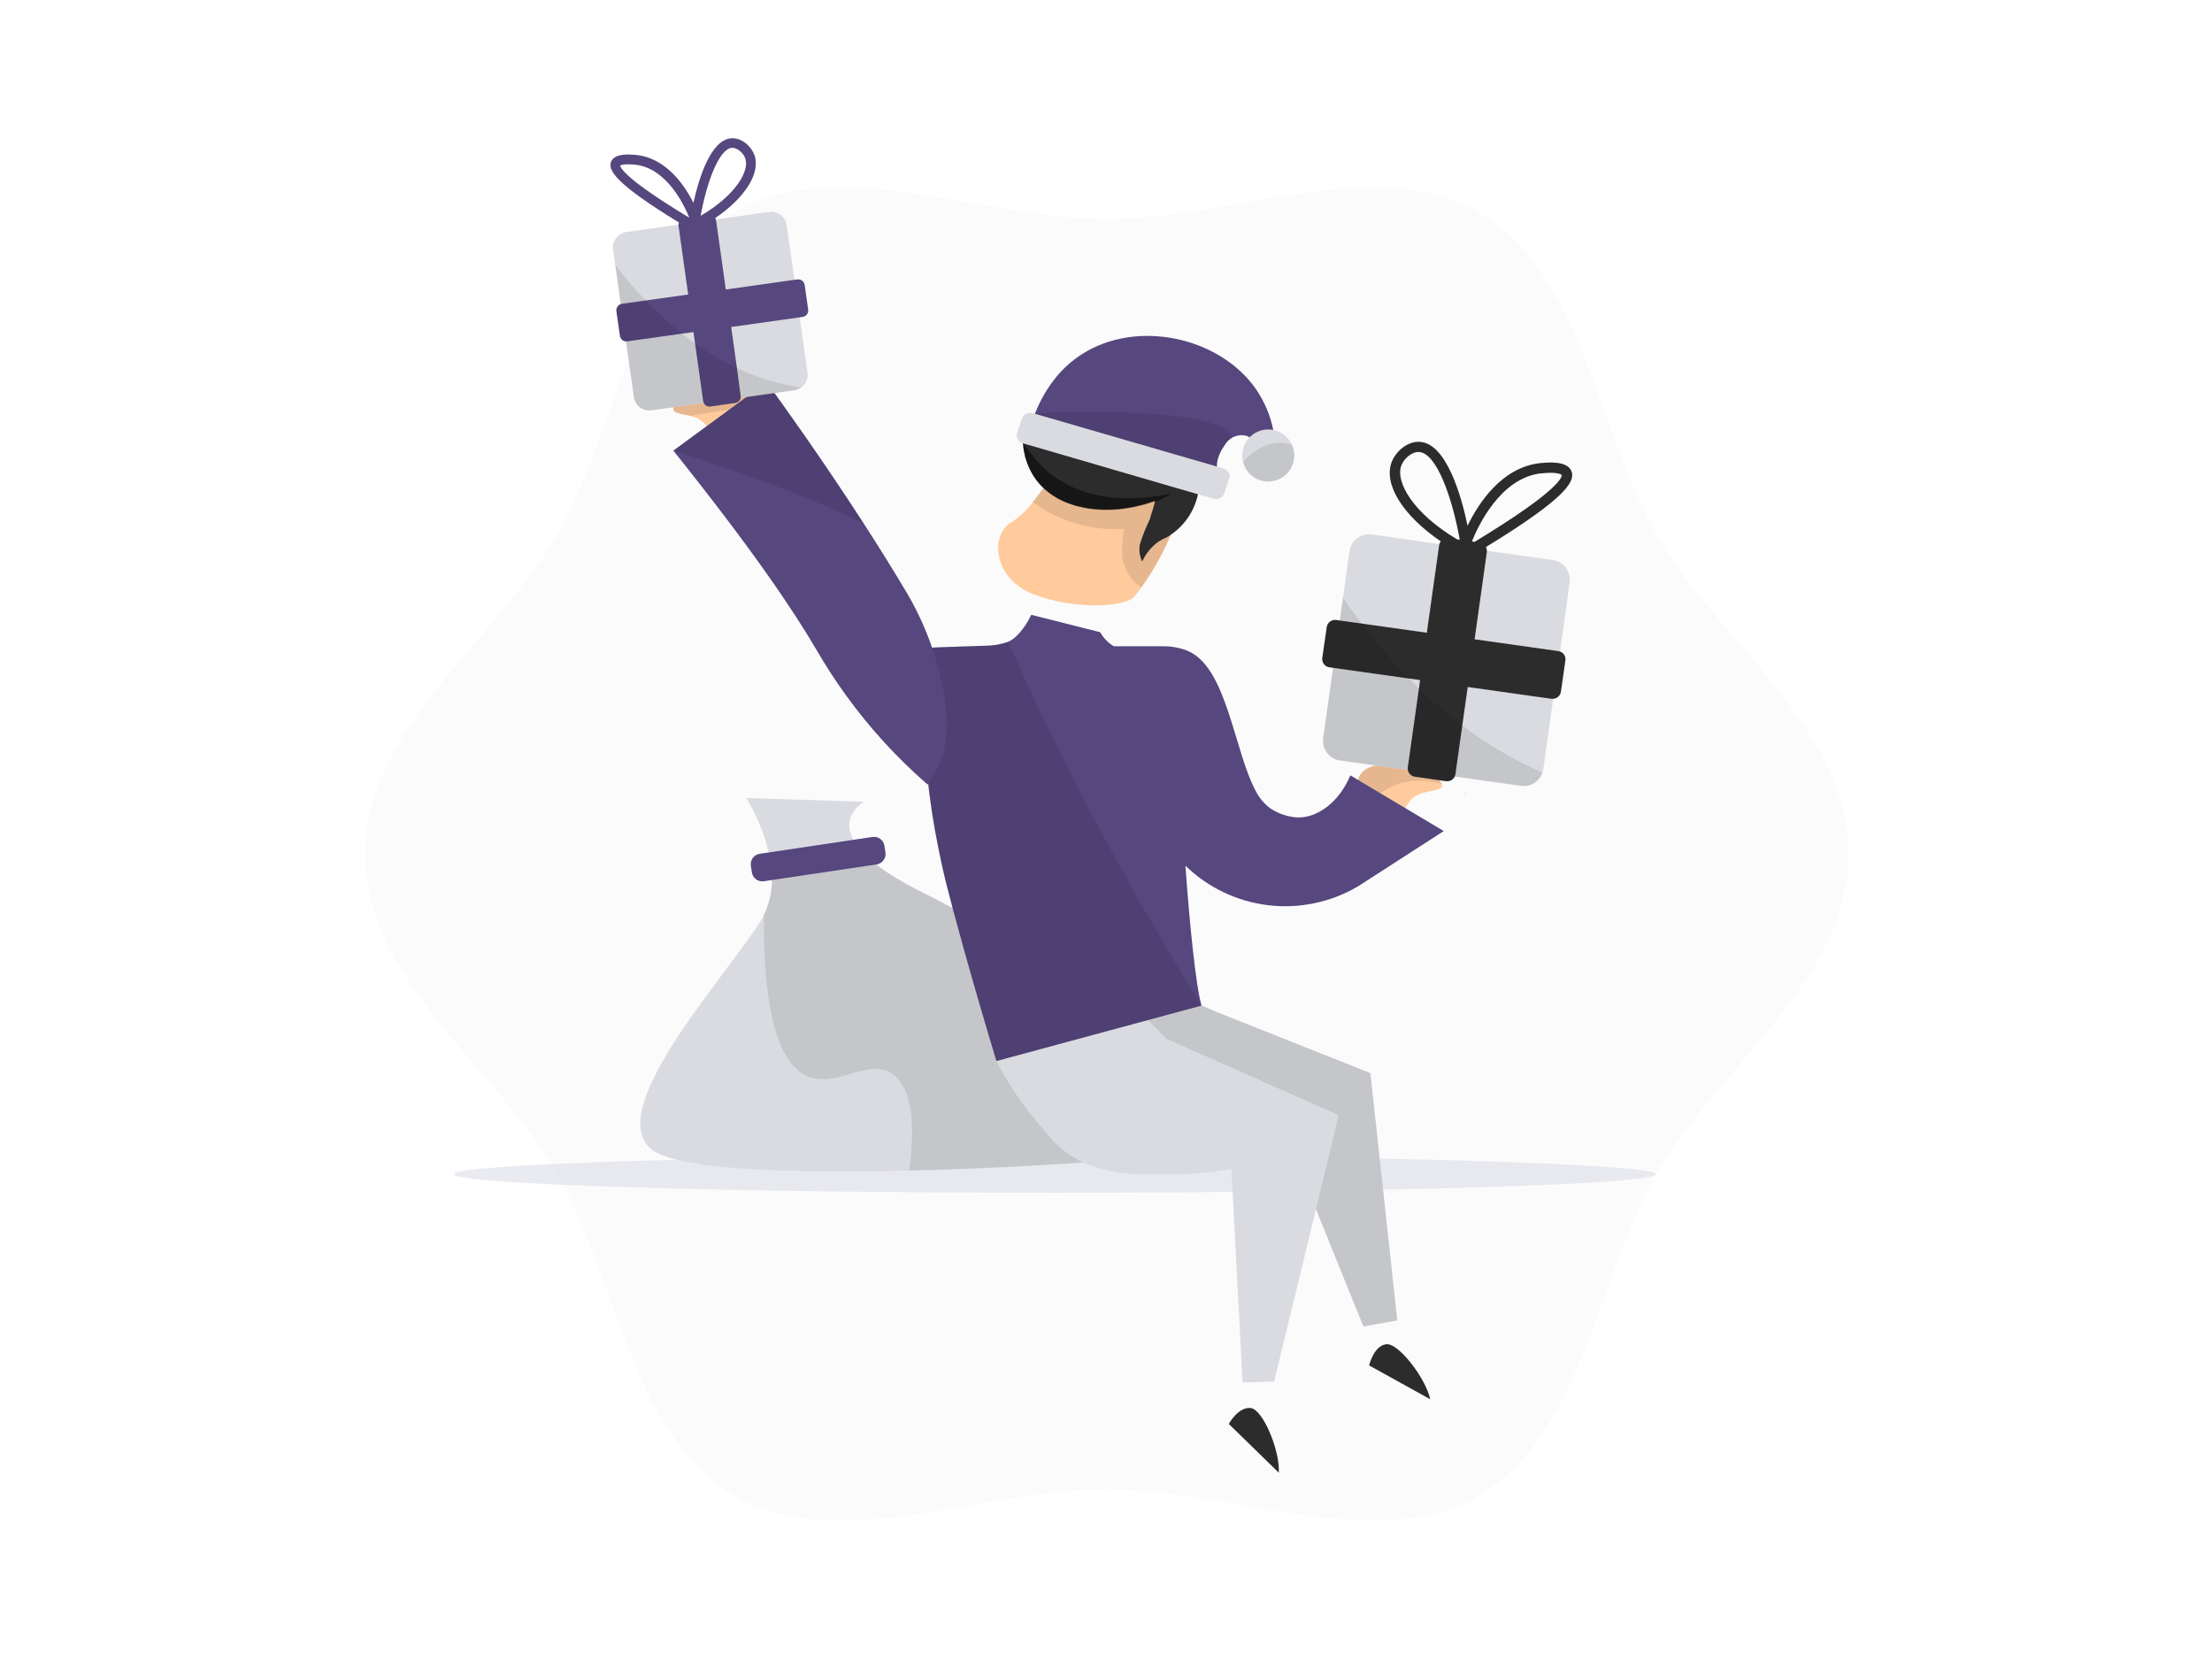 <svg xmlns="http://www.w3.org/2000/svg" width="800" height="600" fill="none" viewBox="0 0 800 600">
    <path d="M132 308.898C132 354.233 180.018 387.081 201.116 423.815C223.147 461.704 228.27 519.396 266.159 541.194C302.753 562.408 354.972 538.627 400.353 538.627C445.734 538.627 497.918 562.291 534.547 541.194C572.319 519.279 577.559 461.588 599.473 423.815C620.688 387.221 668.589 354.233 668.589 308.898C668.589 263.564 620.746 230.716 599.473 193.97C577.559 156.209 572.319 98.389 534.547 76.591C497.836 55.389 445.734 79.158 400.353 79.158C354.972 79.158 302.8 55.389 266.159 76.475C228.386 98.389 223.147 156.092 201.232 193.853C180.018 230.681 132.117 263.553 132 308.898Z" fill="#56477e" style="fill: #56477e; fill: #56477e;" opacity="0.02"/>
    <path d="M509.493 290.228C507.351 293.383 505.772 296.885 504.825 300.578L496.12 289.633L490.881 283.051C490.881 283.051 491.161 277.859 497.882 276.797C504.604 275.735 520.427 279.982 521.489 283.53C522.516 287.077 513.122 284.755 509.493 290.228Z" fill="#FFCB9D" style="fill: #FFCB9D; fill: #FFCB9D;"/>
    <path d="M274.177 146.874L273.138 148.169L260.232 164.447C259.281 160.752 257.702 157.247 255.565 154.085C254.136 152.196 252.057 150.903 249.73 150.456C246.23 149.546 242.974 149.581 243.604 147.399C244.619 143.898 260.536 139.604 267.222 140.654C268.107 140.794 268.972 141.037 269.801 141.378C271.335 141.989 272.612 143.11 273.418 144.552C273.824 145.267 274.082 146.057 274.177 146.874Z" fill="#FFCB9D" style="fill: #FFCB9D; fill: #FFCB9D;"/>
    <path d="M164.172 424.667C164.172 428.343 261.632 431.377 381.473 431.377C501.314 431.377 598.762 428.343 598.762 424.667C598.762 420.991 501.582 417.957 381.473 417.957C261.363 417.957 164.172 420.991 164.172 424.667Z" fill="#D6D8E2" opacity="0.5"/>
    <path d="M235.354 415.472C244.689 423.512 289.58 424.317 328.858 423.36C362.278 422.543 391.637 420.443 391.637 420.443C421.778 372.541 374.017 343.042 332.767 322.306C322.778 317.288 316.43 312.796 312.58 308.875C300.455 296.634 312.486 289.96 312.486 289.96L269.929 288.606C269.929 288.606 277.374 300.275 278.914 313.379C279.807 319.379 278.88 325.508 276.254 330.976C276.067 331.361 275.857 331.735 275.647 332.143C265.122 350.242 218.072 400.594 235.354 415.472Z" fill="#DADBE0"/>
    <path d="M328.857 423.36C362.277 422.543 391.637 420.443 391.637 420.443C421.778 372.541 374.016 343.042 332.766 322.306C322.778 317.288 316.43 312.796 312.579 308.875L278.914 313.379C279.806 319.379 278.879 325.508 276.253 330.976C275.973 372.821 283.978 386.194 292.59 389.438C302.777 393.277 313.594 382.81 322.323 388.166C330.806 393.382 330.701 409.497 328.857 423.36Z" fill="black" opacity="0.1"/>
    <path d="M315.551 302.7L274.764 308.788C272.686 309.099 271.253 311.035 271.564 313.112L271.922 315.513C272.232 317.591 274.168 319.024 276.246 318.714L317.032 312.626C319.11 312.315 320.543 310.379 320.233 308.302L319.875 305.901C319.565 303.823 317.629 302.39 315.551 302.7Z" fill="#56477e" style="fill: #56477e; fill: #56477e;"/>
    <path d="M430.378 174.074C429.118 177.645 427.368 183.094 425.174 189.384L423.867 192.546C420.989 199.565 417.3 206.222 412.875 212.384C411.988 213.551 411.101 214.718 410.203 215.803C406.772 219.735 388.031 220.552 373.585 214.869C359.139 209.186 357.902 193.235 365.93 188.789C368.823 186.895 371.359 184.505 373.422 181.729L373.492 181.636C375.154 179.62 376.712 177.521 378.16 175.346C379.326 173.643 380.353 171.846 381.345 170.13C382.745 167.796 383.551 166.349 383.551 166.349L397.974 159.628L425.979 167.4L425.897 167.645C424.579 171.612 424.731 174.809 425.711 175.918C425.829 176.073 425.986 176.194 426.166 176.268C427.134 176.653 428.745 175.533 429.667 174.751L430.18 174.284L430.378 174.074Z" fill="#FFCB9D" style="fill: #FFCB9D; fill: #FFCB9D;"/>
    <path d="M430.25 174.051C430.25 174.109 430.25 174.168 430.192 174.238C429.025 177.832 427.333 183.2 425.058 189.349L423.751 192.511C420.891 199.539 417.201 206.199 412.758 212.349C411.078 211.338 409.643 209.967 408.558 208.335C407.344 206.574 406.487 204.591 406.037 202.5C405.687 200.224 405.664 197.91 405.967 195.627C406.037 194.166 406.232 192.714 406.55 191.286C400.719 191.663 394.867 191.019 389.257 189.384C383.592 187.7 378.254 185.068 373.469 181.601C375.131 179.585 376.689 177.486 378.136 175.311C379.817 173.164 380.797 171.682 381.474 170.644C381.649 170.422 383.679 166.875 383.679 166.875L398.125 160.025L425.758 167.586H425.851L426.131 167.645C424.836 171.472 424.883 174.506 425.664 175.813C425.734 176.093 426.096 176.291 426.318 176.467C427.38 176.968 428.838 175.556 429.655 174.646C429.947 174.389 430.157 174.133 430.25 174.051Z" fill="black" opacity="0.1"/>
    <path d="M368.906 158.905C369.233 159.196 369.583 159.488 369.945 159.756C369.945 160.118 369.945 160.468 370.027 160.83C370.042 161.072 370.069 161.314 370.108 161.554C370.103 161.62 370.103 161.686 370.108 161.752C370.131 161.995 370.166 162.236 370.213 162.475C370.272 162.837 370.33 163.21 370.412 163.584C370.493 163.957 370.563 164.307 370.657 164.669C370.646 164.711 370.646 164.755 370.657 164.797C370.657 165.054 370.785 165.299 370.855 165.556C370.925 165.813 370.96 165.918 371.018 166.104C371.047 166.224 371.086 166.342 371.135 166.454C371.193 166.665 371.263 166.871 371.345 167.073C371.438 167.376 371.555 167.668 371.672 167.948C371.788 168.228 371.882 168.485 371.999 168.753C372.014 168.791 372.033 168.826 372.057 168.858C372.162 169.127 372.29 169.395 372.419 169.652C372.547 169.909 372.792 170.399 373.002 170.819C373.212 171.239 373.294 171.355 373.446 171.612C373.597 171.869 373.807 172.207 374.006 172.499C374.204 172.791 374.554 173.316 374.846 173.666C375.138 174.016 375.278 174.226 375.511 174.494L375.744 174.786C375.908 174.973 376.071 175.16 376.234 175.323C376.318 175.422 376.408 175.515 376.503 175.603C376.69 175.813 376.888 176.011 377.086 176.21L377.273 176.385C377.503 176.619 377.744 176.841 377.996 177.05C378.195 177.237 378.417 177.423 378.627 177.587C378.672 177.636 378.723 177.679 378.778 177.715L379.327 178.147L379.84 178.52L380.132 178.742L380.832 179.209C381.52 179.664 382.256 180.096 383.002 180.492L383.493 180.737C383.693 180.85 383.899 180.951 384.111 181.041L384.613 181.274C385.634 181.727 386.683 182.117 387.752 182.441L388.545 182.698L388.767 182.768L389.689 183.025H389.876C390.144 183.106 390.424 183.165 390.692 183.235C398.627 185.113 408.091 184.518 417.601 181.122L417.706 181.286V181.403C417.274 182.908 416.971 184.425 416.434 185.767C416.329 186.269 416.131 186.63 416.026 187.132L415.921 187.645C414.444 190.656 413.203 193.777 412.21 196.981C411.882 199.061 412.187 201.191 413.085 203.095C414.4 200.204 416.448 197.706 419.025 195.849C419.964 195.267 420.947 194.76 421.965 194.332C422.397 194.087 422.806 193.83 423.202 193.562C423.269 193.526 423.331 193.483 423.389 193.433C426.691 191.209 429.374 188.181 431.184 184.635C431.847 183.335 432.387 181.975 432.794 180.574C433.081 179.799 433.242 178.984 433.273 178.159L433.424 178.054C435.47 177.752 437.377 176.841 438.897 175.44C438.779 174.93 438.533 174.458 438.182 174.07C437.831 173.682 437.386 173.39 436.89 173.223L433.389 172.056C434.889 168.317 437.338 165.035 440.496 162.534C438.991 160.3 436.692 158.722 434.066 158.123C435.569 155.055 435.799 151.518 434.707 148.281C433.614 145.044 431.287 142.37 428.232 140.841C425.888 139.732 423.282 139.296 420.705 139.581C418.354 139.874 416.139 140.847 414.334 142.381C413.9 140.752 413.15 139.225 412.126 137.886C411.102 136.547 409.824 135.423 408.366 134.577C406.907 133.732 405.296 133.182 403.626 132.96C401.955 132.737 400.256 132.846 398.627 133.279C396.291 133.893 394.178 135.16 392.535 136.931C390.892 138.702 389.787 140.904 389.35 143.28C388.264 141.138 386.609 139.338 384.566 138.075C380.778 142.506 377.742 147.528 375.581 152.942L374.227 152.487C373.457 152.242 372.621 152.309 371.899 152.673C371.177 153.037 370.626 153.67 370.365 154.435L368.906 158.905Z" fill="#2c2c2c"/>
    <path d="M369.932 159.78C370.186 164.811 371.914 169.657 374.903 173.713C382.931 184.308 400.213 187.529 417.705 181.297L417.81 181.449V181.578C419.988 180.587 422.107 179.473 424.158 178.24L424.006 178.345C420.027 179.127 396.129 185.113 378.777 170.399C375.319 167.317 372.338 163.738 369.932 159.78Z" fill="black" opacity="0.5"/>
    <path d="M461.288 161.717C461.315 162.088 461.268 162.461 461.151 162.814C461.033 163.167 460.847 163.493 460.603 163.774C460.359 164.054 460.062 164.284 459.729 164.45C459.396 164.616 459.033 164.714 458.662 164.739L457.892 164.797C457.328 164.827 456.767 164.689 456.281 164.401C455.795 164.112 455.405 163.685 455.162 163.175C453.925 160.573 453.645 159.406 451.918 158.169C450.191 156.933 447.343 157.329 445.605 158.286C444.516 158.941 443.606 159.855 442.956 160.947C442.256 161.927 439.198 166.198 440.365 170.574C441.089 173.258 442.874 174.074 442.547 174.774C442.081 175.755 437.88 175.288 423.469 170.235H423.398L422.967 170.177L422.033 169.99L421.555 169.897L419.851 169.523C413.118 168.076 405.977 166.314 398.52 164.132C394.148 162.864 389.951 161.542 385.929 160.165L385.276 159.931L382.709 159.033C380.013 158.088 377.411 157.131 374.879 156.162C374.456 155.997 374.08 155.733 373.781 155.392C373.483 155.051 373.271 154.642 373.163 154.202C373.043 153.704 373.063 153.183 373.222 152.697C373.513 151.81 373.852 150.818 374.26 149.756L374.365 149.476C376.239 144.642 378.875 140.139 382.172 136.138C384.764 133.031 387.813 130.336 391.215 128.145C411.286 115.239 441.135 121.984 454.17 140.631C457.269 145.116 459.422 150.187 460.494 155.532C460.889 157.575 461.154 159.641 461.288 161.717Z" fill="#56477e" style="fill: #56477e; fill: #56477e;"/>
    <path d="M445.605 158.286C444.516 158.941 443.606 159.855 442.956 160.947C442.256 161.927 439.198 166.198 440.365 170.574C441.089 173.258 442.874 174.074 442.547 174.774C442.081 175.755 437.88 175.288 423.469 170.235H423.399L422.967 170.177L422.033 169.99L421.555 169.897L419.851 169.523C413.118 168.076 405.977 166.314 398.52 164.132C394.148 162.864 389.951 161.542 385.929 160.165L385.276 159.931L382.709 159.033L373.163 154.202C373.043 153.704 373.063 153.183 373.222 152.697C373.513 151.81 373.852 150.818 374.26 149.756L374.365 149.476C381.028 149.114 441.556 146.524 445.605 158.286Z" fill="black" opacity="0.1"/>
    <path d="M370.026 160.363L370.493 160.492L374.554 161.659L383.131 164.156L383.574 164.284L420.156 174.95L423.797 176.011L432.327 178.485L436.738 179.769L438.652 180.317C439.426 180.591 440.276 180.563 441.03 180.238C441.785 179.914 442.39 179.317 442.724 178.567L444.615 172.942C444.773 172.457 444.773 171.934 444.615 171.449C444.421 170.942 444.108 170.489 443.702 170.129C443.295 169.77 442.808 169.514 442.281 169.383L438.395 168.217L429.888 165.778L429.608 165.696L399.269 156.886L398.557 156.676L375.219 149.908L373.737 149.476C372.968 149.201 372.124 149.224 371.372 149.542C370.62 149.86 370.015 150.448 369.676 151.191L368.334 155.171L367.786 156.804C367.695 157.185 367.681 157.581 367.744 157.967C367.808 158.354 367.948 158.724 368.157 159.055C368.366 159.387 368.639 159.673 368.96 159.898C369.281 160.123 369.643 160.281 370.026 160.363Z" fill="#DADBE0"/>
    <path d="M461.755 173.631C460.585 174.037 459.346 174.209 458.11 174.135C456.874 174.062 455.664 173.745 454.551 173.203C453.437 172.661 452.442 171.904 451.621 170.976C450.801 170.049 450.172 168.968 449.771 167.796C449.689 167.551 449.607 167.306 449.549 167.061C448.964 164.772 449.261 162.347 450.381 160.267C451.5 158.187 453.361 156.604 455.593 155.831C457.826 155.059 460.267 155.153 462.433 156.097C464.599 157.04 466.331 158.763 467.286 160.923C467.379 161.145 467.473 161.378 467.554 161.612C467.965 162.782 468.141 164.021 468.072 165.259C468.003 166.497 467.69 167.709 467.151 168.826C466.612 169.943 465.858 170.942 464.932 171.767C464.006 172.591 462.926 173.225 461.755 173.631Z" fill="#DADBE0"/>
    <path d="M386.805 391.912L459.479 401.971L461.755 402.274C472.234 428.094 482.681 453.913 493.098 479.733L505.339 477.528C502.095 447.717 498.855 417.907 495.618 388.096L440.389 366.147L417.051 356.135L387.703 390.827C387.435 391.177 387.131 391.527 386.805 391.912Z" fill="#DADBE0"/>
    <path d="M387.762 390.827L458.943 400.687C459.13 401.119 459.293 401.562 459.48 401.994L461.755 402.297C472.234 428.117 482.682 453.937 493.098 479.756L505.339 477.551C502.095 447.74 498.855 417.93 495.619 388.119L440.389 366.147L417.051 356.135L387.762 390.827Z" fill="black" opacity="0.1"/>
    <path d="M484.148 403.313L482.981 408.167C475.63 438.677 468.24 469.18 460.81 499.675L449.386 499.979L445.361 422.742C439.006 423.91 432.567 424.554 426.107 424.667C412.022 424.935 399.373 425.262 387.926 418.342C382.616 415.122 379.629 411.283 373.794 404.211C368.59 397.878 364.087 391 360.363 383.697L415.476 356.123C415.149 360.137 414.834 364.14 414.508 368.119L421.719 375.657L432.338 380.325L484.148 403.313Z" fill="#DADBE0"/>
    <path d="M462.491 532.629L444.416 514.985C444.416 514.985 447.742 508.812 452.269 509.221C456.797 509.629 463.016 524.927 462.491 532.629Z" fill="#2c2c2c"/>
    <path d="M517.254 506.058L495.164 493.818C495.164 493.818 496.728 486.968 501.185 486.163C505.643 485.358 515.678 498.509 517.254 506.058Z" fill="#2c2c2c"/>
    <path d="M521.465 283.53C514.394 281.663 504.324 281.126 496.144 289.633L490.904 283.051C490.904 283.051 491.184 277.859 497.906 276.797C504.627 275.735 520.404 279.971 521.465 283.53Z" fill="black" opacity="0.1"/>
    <path d="M530.171 286.786L529.156 287.229L529.646 286.576C529.817 286.656 529.992 286.726 530.171 286.786Z" fill="black" opacity="0.1"/>
    <path d="M567.722 210.423L564.221 235.605L561.747 252.724L558.165 278.115C558.102 278.54 558 278.958 557.861 279.364C557.344 280.948 556.287 282.3 554.876 283.185C553.464 284.069 551.787 284.431 550.136 284.207L526.121 280.834L509.143 278.501L484.638 275.058C482.767 274.797 481.075 273.807 479.931 272.302C478.788 270.798 478.286 268.903 478.535 267.03L482.118 241.603L484.545 224.391L485.712 216.223L488.045 199.373C488.303 197.501 489.294 195.808 490.799 194.666C492.304 193.524 494.202 193.026 496.074 193.282L520.579 196.782L537.721 199.186L561.607 202.547C563.443 202.822 565.103 203.794 566.241 205.261C567.38 206.727 567.91 208.576 567.722 210.423Z" fill="#DADBE0"/>
    <path d="M564.173 235.629C564.005 235.56 563.828 235.513 563.648 235.489L533.309 231.206L537.743 199.595C537.76 199.42 537.76 199.244 537.743 199.069C537.727 198.64 537.611 198.221 537.405 197.844C566.974 179.769 569.798 173.911 568.293 170.329C567.196 167.715 563.345 166.77 556.845 167.516C542.982 169.115 534.604 182.219 530.765 190.131C528.431 178.964 522.993 160.223 513.39 159.791C508.967 159.558 504.825 163.292 503.366 166.98C500.18 175.043 507.38 186.49 521.091 195.79C520.878 196.069 520.713 196.38 520.601 196.712C520.546 196.871 520.507 197.036 520.485 197.202L516.027 228.837L492.339 225.5L484.532 224.415L483.214 224.228C482.433 224.133 481.647 224.344 481.018 224.816C480.39 225.288 479.968 225.984 479.841 226.76L478.219 237.962C478.116 238.746 478.325 239.539 478.8 240.17C479.276 240.8 479.981 241.219 480.763 241.335L482.093 241.521L509.656 245.407L513.6 245.956L513.191 248.885L509.154 277.532C509.113 277.826 509.113 278.125 509.154 278.419C509.27 279.047 509.578 279.624 510.036 280.069C510.493 280.514 511.078 280.806 511.709 280.904L523.005 282.526C523.643 282.612 524.291 282.49 524.854 282.179C525.417 281.868 525.865 281.385 526.132 280.799C526.254 280.537 526.337 280.258 526.377 279.971L528.863 262.304L530.823 248.464L561.163 252.735H561.723C562.418 252.692 563.076 252.411 563.588 251.939C564.101 251.467 564.435 250.834 564.535 250.145L566.145 238.849C566.252 238.166 566.112 237.467 565.751 236.877C565.39 236.287 564.831 235.844 564.173 235.629ZM557.265 171.215C558.427 171.08 559.596 171.006 560.766 170.994C563.648 170.994 564.687 171.566 564.815 171.764C564.932 172.231 564.979 176.782 533.309 195.965L532.34 195.825C534.417 190.574 542.504 172.907 557.265 171.192V171.215ZM506.832 168.298C507.789 165.859 510.578 163.351 513.191 163.467C519.539 163.782 525.211 179.897 527.941 195.195L526.984 195.067C510.823 185.452 504.568 174.109 506.832 168.275V168.298Z" fill="#2c2c2c"/>
    <path d="M557.874 279.364C557.356 280.948 556.3 282.3 554.888 283.184C553.477 284.069 551.8 284.431 550.149 284.207L526.134 280.834C525.867 281.42 525.419 281.903 524.855 282.214C524.292 282.525 523.644 282.647 523.007 282.561L511.711 280.939C511.079 280.844 510.492 280.553 510.033 280.108C509.575 279.662 509.268 279.083 509.155 278.454L484.65 275.011C482.779 274.751 481.087 273.76 479.944 272.256C478.8 270.752 478.298 268.856 478.548 266.983L482.13 241.556L480.8 241.37C480.017 241.257 479.31 240.839 478.833 240.207C478.357 239.576 478.149 238.781 478.256 237.997L479.866 226.69C479.993 225.914 480.415 225.218 481.043 224.746C481.672 224.274 482.458 224.063 483.239 224.158L484.557 224.345L485.724 216.176C487.603 218.977 489.82 222.116 492.375 225.511C497.722 232.543 503.51 239.227 509.704 245.524C510.871 246.691 512.038 247.858 513.205 249.025C518.16 253.807 523.397 258.288 528.888 262.444C537.821 269.249 547.555 274.932 557.874 279.364Z" fill="black" opacity="0.1"/>
    <path d="M274.175 146.874L273.137 148.169C266.66 147.574 256.928 149.033 249.799 150.421C246.298 149.511 243.042 149.546 243.672 147.364C244.688 143.863 260.604 139.569 267.291 140.619C268.175 140.759 269.041 141.002 269.869 141.343L273.487 144.517C273.873 145.248 274.107 146.05 274.175 146.874Z" fill="black" opacity="0.1"/>
    <path d="M335.275 279.597C336.189 288.856 337.587 298.06 339.465 307.171C340.877 314.383 342.592 321.816 348.485 342.902C351.402 353.346 355.381 367.255 360.364 383.744L434.556 363.685C432.467 356.683 430.215 333.87 428.721 313.088C436.863 321.007 447.382 326.029 458.659 327.38C469.936 328.732 481.345 326.338 491.127 320.567L522.155 300.567L488.373 280.414C484.487 289.75 476.844 295.747 469.458 295.642C465.887 295.492 462.427 294.362 459.457 292.375C457.348 290.813 455.614 288.799 454.381 286.482C446.213 271.803 443.879 240.798 429.083 235.208C426.332 234.189 423.416 233.69 420.483 233.738H402.862C401.537 232.959 400.353 231.961 399.362 230.786C398.803 230.127 398.314 229.411 397.903 228.65L372.978 222.361C370.434 227.565 367.144 231.171 364.483 232.163C363.198 232.611 361.879 232.954 360.539 233.19C359.465 233.363 358.382 233.472 357.295 233.516C357.295 233.516 335.637 234.182 335.357 234.31C336.967 250.798 336.851 281.021 335.275 279.597Z" fill="#56477e" style="fill: #56477e; fill: #56477e;"/>
    <path d="M335.171 278.407C335.171 278.804 335.241 279.212 335.276 279.574C336.188 288.832 337.586 298.036 339.465 307.148C340.877 314.36 342.592 321.793 348.485 342.879C351.402 353.322 355.382 367.232 360.364 383.72L434.556 363.684C419.071 338.806 403.493 311.594 388.382 282.001C379.731 264.972 371.784 248.348 364.542 232.128C363.259 232.582 361.939 232.925 360.598 233.155C359.524 233.328 358.44 233.437 357.354 233.481C357.354 233.481 335.696 234.147 335.416 234.275C333.94 248.945 333.858 263.722 335.171 278.407Z" fill="black" opacity="0.1"/>
    <path d="M340.409 274.475C339.208 277.781 337.551 280.904 335.485 283.752C324.45 274.157 314.549 263.332 305.974 251.487C302.082 246.105 298.468 240.528 295.145 234.777C287.339 221.451 272.869 199.63 243.521 162.977C254.778 154.723 266.027 146.469 277.268 138.215C282.683 145.66 297.106 165.719 312.369 189.314C317.655 197.482 323.034 206.094 328.169 214.741C334.738 226.008 339.243 238.357 341.471 251.207C343.397 263.039 342.16 269.644 340.409 274.475Z" fill="#56477e" style="fill: #56477e; fill: #56477e;"/>
    <path d="M312.369 189.314C285.028 175.778 243.521 162.977 243.521 162.977C254.778 154.723 266.027 146.469 277.268 138.215C282.683 145.66 297.117 165.719 312.369 189.314Z" fill="black" opacity="0.1"/>
    <path d="M289.789 140.117C289.038 140.655 288.17 141.007 287.257 141.144L267.874 143.863L254.513 145.777L235.586 148.426C234.111 148.622 232.618 148.226 231.433 147.326C230.248 146.425 229.467 145.092 229.262 143.618L226.426 123.606L224.512 110.081L222.494 95.752L221.712 90.244C221.528 88.769 221.928 87.281 222.826 86.097C223.724 84.914 225.05 84.128 226.519 83.908L245.342 81.259L258.843 79.368L278.19 76.65C279.666 76.45 281.16 76.844 282.346 77.746C283.532 78.647 284.312 79.982 284.515 81.457L287.303 101.201L289.217 114.784L292.041 134.808C292.184 135.814 292.049 136.84 291.653 137.776C291.256 138.711 290.611 139.521 289.789 140.117Z" fill="#DADBE0"/>
    <path d="M292.276 111.937L291.027 103.057C290.929 102.444 290.597 101.893 290.1 101.521C289.604 101.149 288.982 100.984 288.367 101.061L287.328 101.201L262.496 104.702L258.996 79.765C258.979 79.633 258.943 79.503 258.891 79.38C258.83 79.206 258.752 79.037 258.657 78.878C269.58 71.469 275.309 62.32 272.754 55.844C271.587 52.868 268.308 49.811 264.585 50.009C257.059 50.383 252.764 64.467 250.792 73.347C247.595 67.023 241.014 57.302 230.372 56.077C225.039 55.47 221.993 56.24 221.036 58.411C219.799 61.352 222.005 66.089 245.541 80.465C245.455 80.689 245.404 80.926 245.39 81.165C245.372 81.305 245.372 81.446 245.39 81.586L248.89 106.511L233.639 108.646L224.945 109.871C224.801 109.894 224.66 109.933 224.525 109.988C224.002 110.156 223.555 110.503 223.262 110.968C222.97 111.434 222.851 111.987 222.927 112.532L224.21 121.447C224.286 121.988 224.55 122.486 224.955 122.852C225.36 123.219 225.881 123.432 226.427 123.454C226.571 123.471 226.716 123.471 226.859 123.454L246.778 120.654L250.792 120.093L251.364 124.119L254.305 145.007C254.341 145.233 254.407 145.453 254.503 145.66C254.711 146.123 255.064 146.505 255.508 146.749C255.952 146.993 256.464 147.086 256.965 147.014L265.88 145.73C266.376 145.661 266.837 145.435 267.194 145.084C267.551 144.733 267.786 144.276 267.864 143.782C267.917 143.551 267.917 143.312 267.864 143.081L266.522 133.116L264.445 118.261L289.277 114.761L290.327 114.609C290.631 114.562 290.922 114.456 291.185 114.296C291.447 114.136 291.675 113.926 291.857 113.678C292.038 113.429 292.168 113.148 292.24 112.849C292.312 112.55 292.324 112.24 292.276 111.937ZM264.737 53.475H264.877C266.779 53.475 268.774 55.33 269.475 57.116C271.26 61.643 266.231 70.512 253.395 78.05C255.612 65.821 260.116 53.708 264.737 53.475ZM224.245 59.87C224.63 59.624 226.217 59.169 229.905 59.589C241.317 60.908 247.63 74.584 249.299 78.738C226.392 64.922 224.397 60.756 224.292 59.87H224.245Z" fill="#56477e" style="fill: #56477e; fill: #56477e;"/>
    <path d="M289.79 140.117C289.039 140.655 288.171 141.007 287.257 141.144L267.875 143.863C267.797 144.358 267.562 144.814 267.205 145.165C266.848 145.516 266.387 145.743 265.891 145.812L256.976 147.096C256.475 147.168 255.963 147.075 255.519 146.831C255.074 146.587 254.722 146.204 254.514 145.742L235.587 148.391C234.111 148.587 232.618 148.191 231.434 147.291C230.249 146.39 229.468 145.057 229.262 143.583L226.427 123.606C225.883 123.581 225.364 123.367 224.962 123C224.559 122.634 224.297 122.138 224.221 121.599L222.938 112.684C222.862 112.139 222.981 111.586 223.273 111.12C223.566 110.655 224.013 110.308 224.536 110.14L222.518 95.81C225.984 100.343 229.7 104.679 233.65 108.798C237.748 113.094 242.139 117.102 246.789 120.794C248.275 121.984 249.804 123.151 251.375 124.294C256.147 127.687 261.216 130.64 266.521 133.116C273.869 136.639 281.718 139.001 289.79 140.117Z" fill="black" opacity="0.1"/>
    <path d="M461.755 173.631C460.585 174.037 459.346 174.209 458.11 174.135C456.874 174.062 455.664 173.745 454.551 173.203C453.437 172.661 452.442 171.904 451.621 170.976C450.801 170.049 450.172 168.968 449.771 167.796C449.689 167.551 449.607 167.306 449.549 167.061C452.758 163.561 459.362 158.041 467.286 160.923C467.379 161.145 467.472 161.378 467.554 161.612C467.965 162.782 468.141 164.021 468.072 165.259C468.003 166.497 467.69 167.709 467.151 168.826C466.612 169.943 465.858 170.942 464.932 171.767C464.006 172.591 462.926 173.225 461.755 173.631Z" fill="black" opacity="0.1"/>
</svg>
